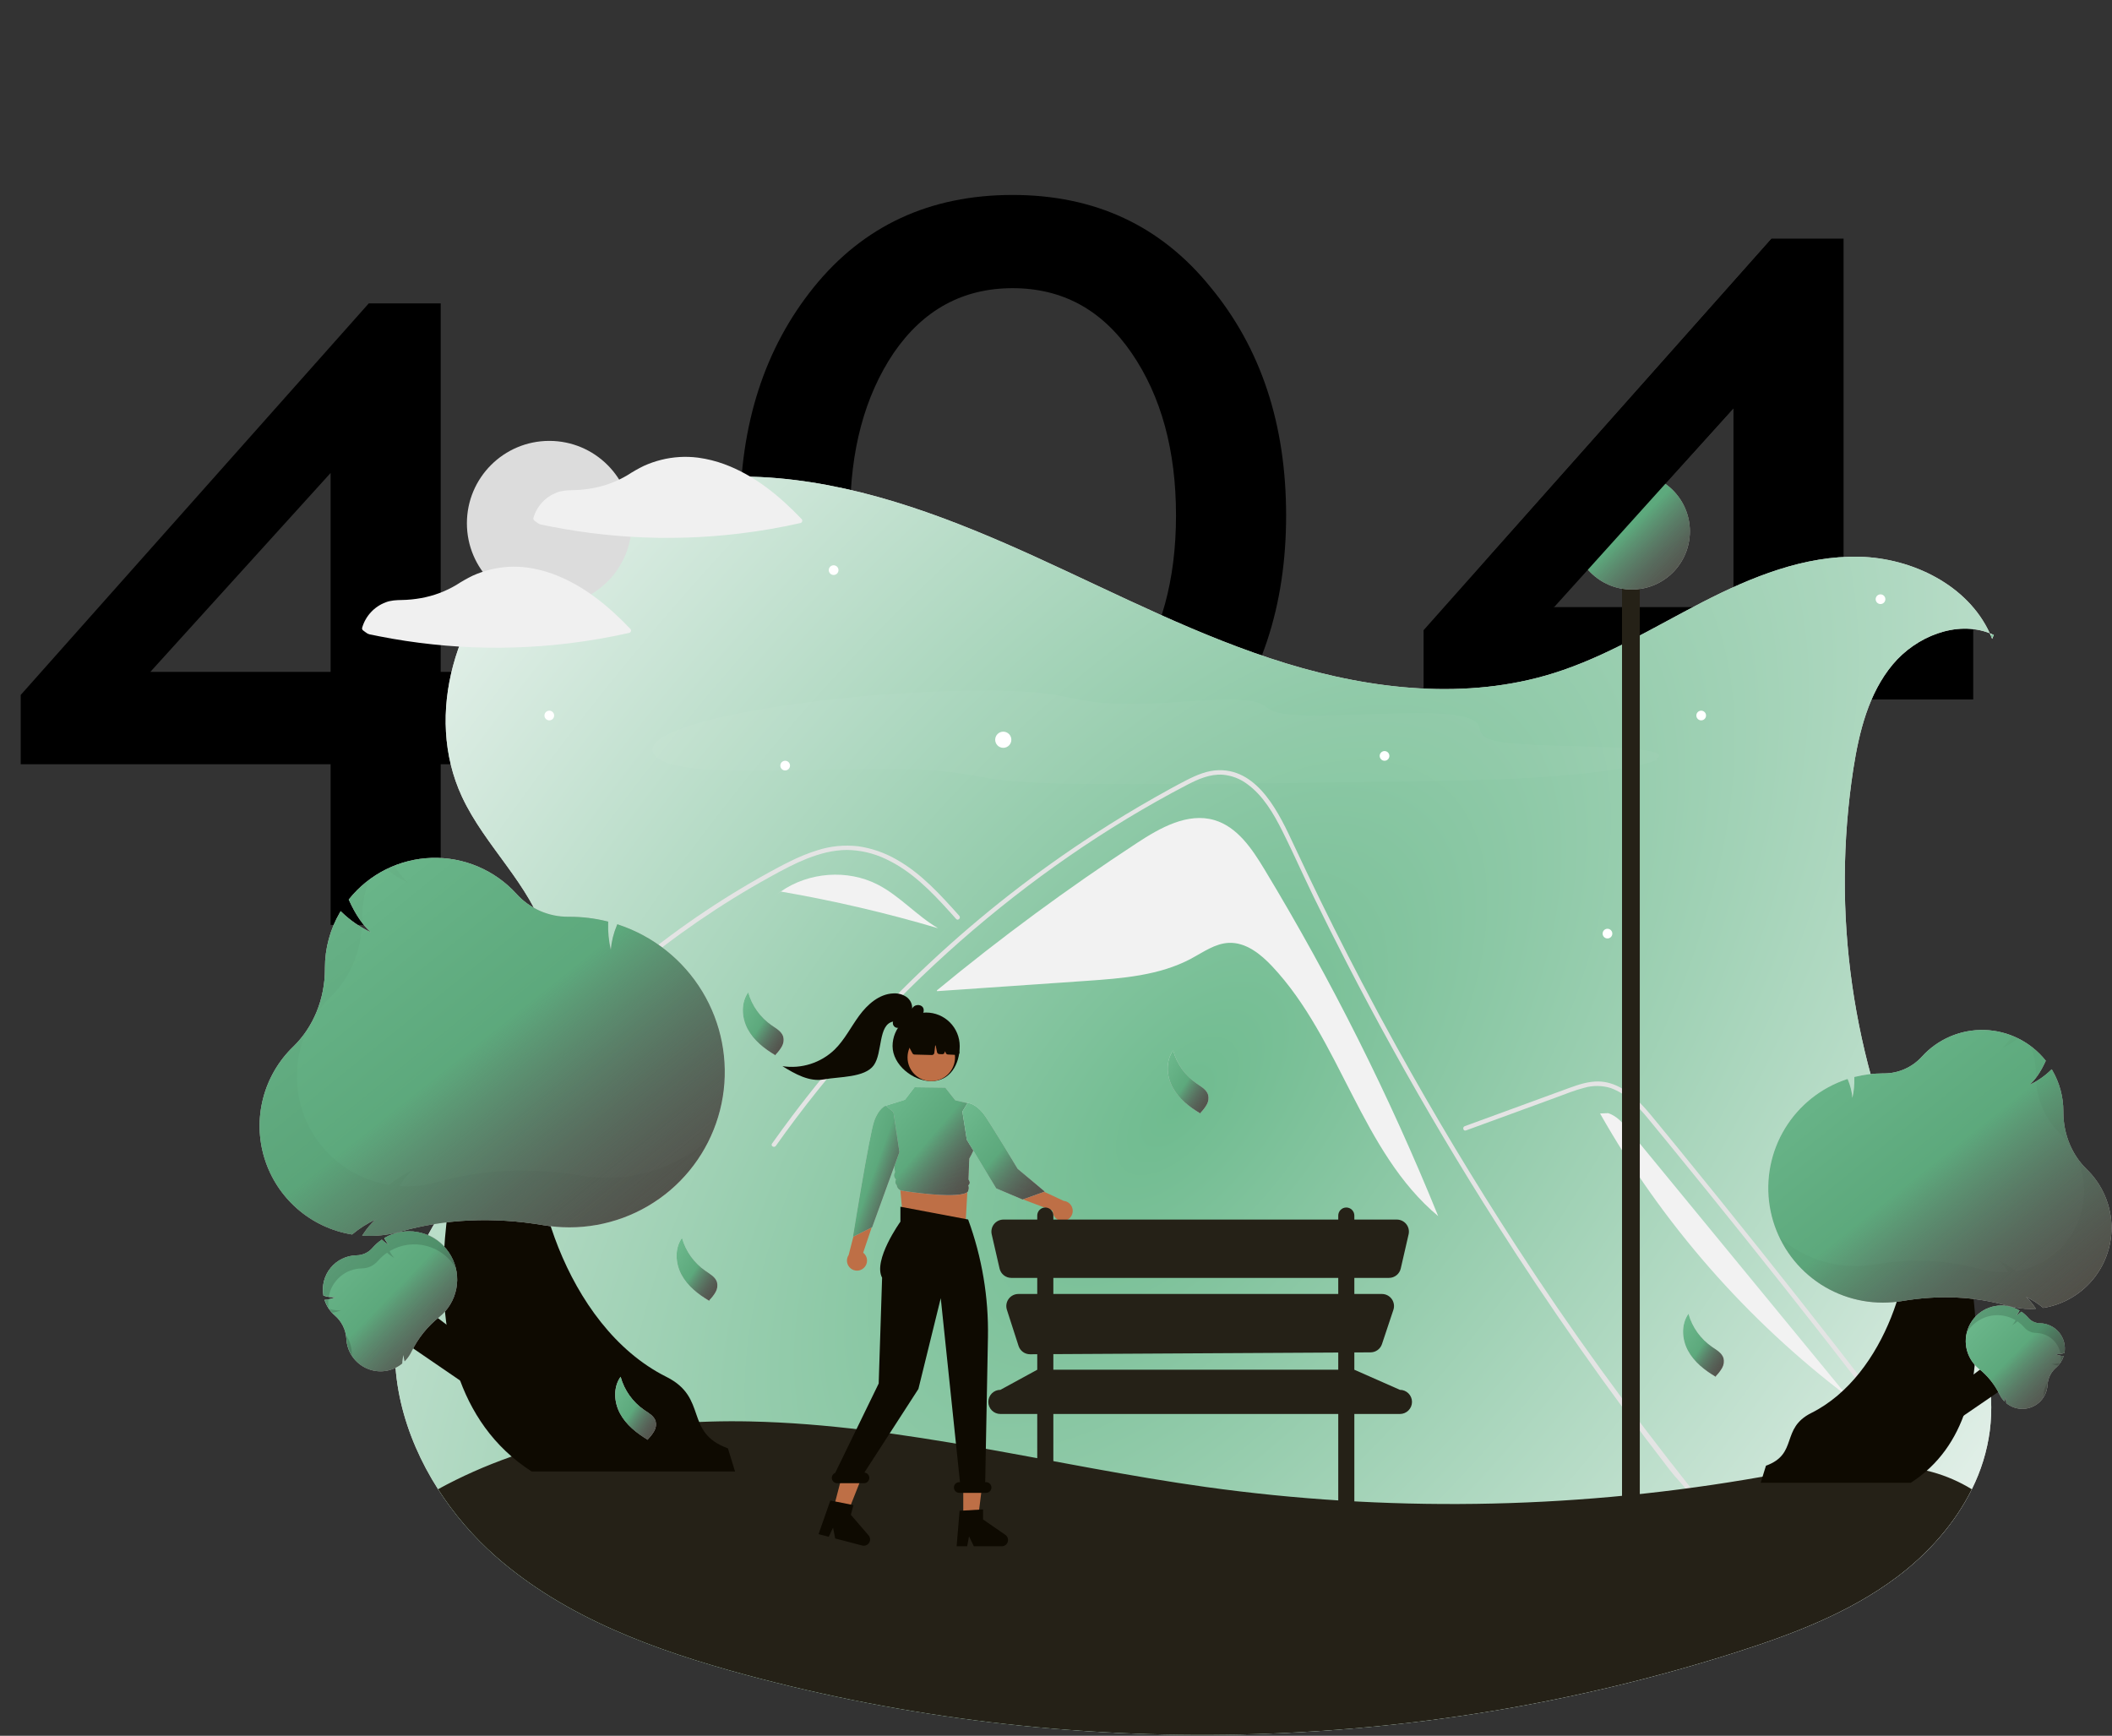<svg width="685" height="563" viewBox="0 0 685 563" fill="none" xmlns="http://www.w3.org/2000/svg">
<rect x="0" y="0" width="685" height="563" fill="#333333" stroke="none"/>
<path d="M48.763 217.92H107.227V153.408L48.763 217.92ZM107.227 247.872H6.715V225.408L119.611 98.4H142.939V217.92H184.987V247.872H142.939V300H107.227V247.872Z" fill="black"/>
<path d="M417.135 167.2C417.135 196.576 408.975 221.248 392.655 241.216C376.335 261.184 354.927 271.168 328.431 271.168C301.743 271.168 280.335 261.28 264.207 241.504C248.079 221.536 240.015 196.768 240.015 167.2C240.015 137.632 247.983 112.96 263.919 93.184C280.047 73.216 301.551 63.232 328.431 63.232C355.119 63.232 376.527 73.216 392.655 93.184C408.975 112.96 417.135 137.632 417.135 167.2ZM381.423 167.2C381.423 146.08 376.623 128.512 367.023 114.496C357.423 100.48 344.559 93.472 328.431 93.472C312.303 93.472 299.439 100.48 289.839 114.496C280.431 128.512 275.727 146.08 275.727 167.2C275.727 188.128 280.431 205.6 289.839 219.616C299.439 233.632 312.303 240.64 328.431 240.64C344.559 240.64 357.423 233.632 367.023 219.616C376.623 205.6 381.423 188.128 381.423 167.2Z" fill="black"/>
<path d="M503.763 196.92H562.227V132.408L503.763 196.92ZM562.227 226.872H461.715V204.408L574.611 77.4H597.939V196.92H639.987V226.872H597.939V279H562.227V226.872Z" fill="black"/>
<path d="M620.685 386.656C600.749 343.855 593.934 296.11 601.099 249.44C602.985 237.336 606.045 224.892 613.9 215.492C621.44 206.463 634.518 201.15 645.354 205.384C638.244 189.869 620.329 181.019 603.126 180.584C585.264 180.133 568.061 187.134 552.169 195.308C536.277 203.482 520.913 213.024 503.852 218.358C475.819 227.119 445.213 223.776 417.133 215.167C389.058 206.552 362.838 192.913 336.115 180.736C309.386 168.558 281.531 157.665 252.272 155.108C223.013 152.556 191.883 159.242 169.881 178.692C147.879 198.142 137.462 231.761 149.828 258.395C157.295 274.482 171.95 286.858 177.096 303.825C183.551 325.125 173.386 347.818 161.162 366.415C148.932 385.011 134.019 402.873 129.476 424.661C125.279 444.771 130.901 465.542 142.078 483.022C147.275 491.126 153.578 498.465 160.805 504.825C183.384 524.689 212.559 535.295 241.588 543.144C346.526 571.528 459.633 568.971 563.183 535.871C581.517 530.013 599.836 523.07 615.225 511.516C625.265 503.981 634 494.214 639.533 483.038C642.519 477.087 644.49 470.68 645.365 464.08C648.844 436.786 632.354 411.572 620.685 386.656Z" fill="white"/>
<path d="M620.685 386.656C600.749 343.855 593.934 296.11 601.099 249.44C602.985 237.336 606.045 224.892 613.9 215.492C621.44 206.463 634.518 201.15 645.354 205.384C638.244 189.869 620.329 181.019 603.126 180.584C585.264 180.133 568.061 187.134 552.169 195.308C536.277 203.482 520.913 213.024 503.852 218.358C475.819 227.119 445.213 223.776 417.133 215.167C389.058 206.552 362.838 192.913 336.115 180.736C309.386 168.558 281.531 157.665 252.272 155.108C223.013 152.556 191.883 159.242 169.881 178.692C147.879 198.142 137.462 231.761 149.828 258.395C157.295 274.482 171.95 286.858 177.096 303.825C183.551 325.125 173.386 347.818 161.162 366.415C148.932 385.011 134.019 402.873 129.476 424.661C125.279 444.771 130.901 465.542 142.078 483.022C147.275 491.126 153.578 498.465 160.805 504.825C183.384 524.689 212.559 535.295 241.588 543.144C346.526 571.528 459.633 568.971 563.183 535.871C581.517 530.013 599.836 523.07 615.225 511.516C625.265 503.981 634 494.214 639.533 483.038C642.519 477.087 644.49 470.68 645.365 464.08C648.844 436.786 632.354 411.572 620.685 386.656Z" fill="url(#paint0_diamond_8666_18671)" fill-opacity="0.8"/>
<g opacity="0.17">
<path opacity="0.17" d="M536.871 246.199C541.923 243.996 531.677 242.713 520.053 242.292C508.429 241.87 494.367 241.894 486.939 240.694C479.754 239.535 480.284 237.472 479.679 235.604C479.075 233.736 476.313 231.82 465.103 231.404C451.133 230.887 428.096 232.879 417.55 231.683C407.709 230.567 413.559 227.066 399.209 226.932C391.015 226.855 380.458 228.009 371.34 228.288C362.78 228.55 356.448 228.008 352.003 227.28C347.559 226.552 344.464 225.629 339.462 224.986C326.331 223.297 300.64 223.865 277.709 226.029C254.779 228.193 235.123 231.739 224.038 235.252C212.953 238.764 209.89 242.223 212.473 245.155C214.121 247.028 218.341 248.779 228.576 249.532C247.72 250.939 281.804 248.516 301.586 249.797C312.612 250.511 317.503 252.28 327.177 253.249C337.569 254.289 352.783 254.344 367.731 254.319C398.854 254.268 430.774 253.948 463.322 253.362C476.916 253.117 491.161 252.798 505.627 251.631C520.093 250.464 534.847 248.212 537.899 246.1" fill="white"/>
</g>
<path d="M646.127 207.212C645.886 206.593 645.624 205.98 645.352 205.383C645.792 205.556 646.232 205.744 646.667 205.949L646.127 207.212Z" fill="white"/>
<path d="M646.127 207.212C645.886 206.593 645.624 205.98 645.352 205.383C645.792 205.556 646.232 205.744 646.667 205.949L646.127 207.212Z" fill="url(#paint1_diamond_8666_18671)" fill-opacity="0.8"/>
<path d="M410.064 281.902C406.046 275.255 401.284 268.159 393.826 265.989C385.19 263.475 376.318 268.468 368.793 273.395C346.288 288.129 324.616 304.097 303.875 321.226L303.898 321.484C320.045 320.37 336.193 319.257 352.341 318.143C364.007 317.338 376.075 316.423 386.385 310.904C390.297 308.81 394.111 306.012 398.544 305.817C404.052 305.575 408.855 309.422 412.629 313.441C434.955 337.214 441.415 373.57 466.462 394.457C450.668 355.507 431.81 317.87 410.064 281.902Z" fill="#F2F2F2"/>
<path d="M547.296 483.544C544.828 480.427 543.819 479.697 541.383 476.55C521.554 450.904 502.917 424.392 485.47 397.014C473.62 378.419 462.357 359.468 451.682 340.159C446.6 330.98 441.657 321.728 436.854 312.404C433.126 305.175 429.482 297.903 425.921 290.587C424.903 288.497 423.913 286.398 422.928 284.294C420.608 279.346 418.331 274.375 415.886 269.494C413.1 263.932 409.709 258.1 404.593 254.363C402.265 252.593 399.481 251.522 396.567 251.275C392.402 251.006 388.559 252.725 384.947 254.604C358.518 268.385 333.775 285.663 311.395 305.324C288.958 325.029 268.903 347.291 251.639 371.656C251.111 372.41 249.862 371.689 250.395 370.93C252.495 367.962 254.635 365.025 256.818 362.121C283.954 326.03 317.228 294.994 355.117 270.431C361.491 266.3 367.986 262.363 374.6 258.619C377.934 256.731 381.282 254.868 384.687 253.119C388.026 251.404 391.571 249.862 395.385 249.805C408.364 249.603 415.084 264.302 419.7 274.192C421.151 277.305 422.619 280.408 424.105 283.502C429.721 295.246 435.552 306.883 441.6 318.414C445.332 325.532 449.146 332.61 453.042 339.645C465.166 361.554 478.052 383.019 491.701 404.041C509.781 431.887 527.717 456.486 548.315 482.526C548.882 483.246 547.868 484.274 547.296 483.544Z" fill="#E4E4E4"/>
<path d="M310.115 298.068C309.361 297.228 308.611 296.387 307.852 295.546C301.867 288.927 295.445 282.385 287.226 278.59C283.307 276.723 279.029 275.732 274.689 275.684C270.202 275.698 265.817 276.875 261.671 278.523C259.712 279.306 257.795 280.194 255.907 281.14C253.75 282.226 251.632 283.384 249.523 284.551C245.565 286.741 241.658 289.028 237.803 291.41C230.131 296.151 222.7 301.254 215.509 306.719C211.782 309.553 208.131 312.48 204.557 315.5C201.233 318.305 197.976 321.186 194.787 324.142C194.105 324.771 193.086 323.753 193.769 323.123C194.609 322.34 195.459 321.562 196.31 320.794C198.711 318.622 201.152 316.493 203.63 314.405C208.15 310.591 212.787 306.924 217.541 303.405C224.934 297.929 232.581 292.824 240.483 288.091C244.431 285.728 248.434 283.464 252.492 281.299C253.717 280.646 254.956 280.007 256.21 279.402C259.054 277.967 262.01 276.764 265.048 275.804C269.352 274.412 273.905 273.964 278.397 274.492C282.735 275.123 286.913 276.569 290.713 278.753C298.783 283.264 305.042 290.238 311.133 297.045C311.748 297.737 310.734 298.76 310.115 298.068Z" fill="#E4E4E4"/>
<path d="M475.459 366.661L494.797 359.588L504.398 356.077C507.525 354.933 510.644 353.631 513.876 352.812C516.686 352.01 519.668 352.048 522.456 352.922C524.942 353.842 527.218 355.252 529.148 357.07C531.119 358.885 532.954 360.845 534.636 362.931C536.727 365.443 538.786 367.982 540.855 370.512C549.393 380.953 557.875 391.44 566.301 401.972C574.727 412.504 583.097 423.081 591.41 433.703C599.744 444.35 608.021 455.042 616.24 465.779C617.246 467.094 618.252 468.41 619.258 469.727C619.813 470.454 621.065 469.737 620.502 468.999C612.222 458.155 603.885 447.355 595.49 436.599C587.074 425.818 578.6 415.082 570.068 404.392C561.536 393.702 552.946 383.059 544.299 372.462C542.145 369.822 539.987 367.184 537.825 364.55C536.002 362.328 534.2 360.082 532.2 358.014C528.529 354.218 523.943 350.863 518.453 350.772C515.226 350.718 512.102 351.742 509.103 352.827C505.871 353.997 502.646 355.188 499.417 356.369L479.944 363.491L475.076 365.272C474.212 365.588 474.585 366.981 475.459 366.661Z" fill="#E4E4E4"/>
<path d="M284.68 286.919C274.853 281.869 262.268 282.858 253.238 289.168C270.463 292.14 287.499 296.116 304.259 301.076C297.299 296.997 291.855 290.607 284.68 286.919Z" fill="#F2F2F2"/>
<path d="M253.142 289.15L251.25 290.688C251.89 290.15 252.555 289.645 253.239 289.168C253.206 289.162 253.174 289.156 253.142 289.15Z" fill="#DCDCDC"/>
<path d="M528.424 366.733C526.52 364.416 524.462 361.99 521.615 361.049L518.957 361.154C539.192 396.91 566.521 428.153 599.267 452.966C575.652 424.222 552.038 395.478 528.424 366.733Z" fill="#F2F2F2"/>
<path d="M639.533 483.041C633.999 494.217 625.265 503.984 615.225 511.519C599.836 523.073 581.517 530.016 563.183 535.874C459.633 568.974 346.526 571.531 241.588 543.147C212.559 535.298 183.384 524.692 160.805 504.828C153.578 498.468 147.275 491.129 142.078 483.025C172.129 466.509 208.551 460.284 243.307 461.044C293.132 462.134 341.795 475.432 391.154 482.312C449.282 490.403 508.303 489.59 566.185 479.902C586.264 476.533 607.046 472.126 626.7 477.46C631.219 478.708 635.539 480.587 639.533 483.041Z" fill="#252117"/>
<path d="M178.157 196.446C192.916 196.446 204.88 184.482 204.88 169.723C204.88 154.964 192.916 143 178.157 143C163.398 143 151.434 154.964 151.434 169.723C151.434 184.482 163.398 196.446 178.157 196.446Z" fill="#DCDCDC"/>
<path d="M259.976 168.333C252.904 160.914 244.69 154.146 234.966 150.569C232.258 149.569 229.45 148.863 226.59 148.464C226.567 148.461 226.545 148.466 226.522 148.464C226.476 148.452 226.429 148.443 226.381 148.436C222.381 147.927 218.322 148.172 214.412 149.159C212.501 149.639 210.636 150.288 208.84 151.1C207.037 151.979 205.291 152.969 203.611 154.064C200.054 156.193 196.138 157.654 192.056 158.374C190.007 158.743 187.931 158.947 185.85 158.983C184.043 159.02 182.34 159.082 180.629 159.735C178.801 160.422 177.158 161.528 175.833 162.962C174.508 164.397 173.537 166.122 172.997 167.998C172.955 168.166 172.968 168.342 173.033 168.501C173.098 168.661 173.211 168.795 173.358 168.886C173.821 169.218 174.272 169.594 174.759 169.889C175.191 170.087 175.653 170.213 176.127 170.262C176.9 170.425 177.674 170.584 178.449 170.737C181.305 171.303 184.173 171.804 187.053 172.24C192.88 173.122 198.739 173.744 204.629 174.104C216.428 174.819 228.268 174.463 240.003 173.041C246.598 172.242 253.149 171.109 259.629 169.647C259.76 169.608 259.879 169.537 259.975 169.439C260.07 169.341 260.138 169.22 260.173 169.088C260.208 168.956 260.208 168.817 260.174 168.684C260.139 168.552 260.071 168.431 259.976 168.333Z" fill="#F0F0F0"/>
<path d="M179.423 186.196C176.715 185.196 173.907 184.49 171.047 184.091C171.024 184.088 171.002 184.093 170.979 184.091C170.933 184.079 170.886 184.07 170.838 184.063C166.838 183.554 162.779 183.799 158.869 184.786C156.958 185.266 155.093 185.915 153.297 186.727C151.494 187.606 149.748 188.596 148.068 189.691C144.511 191.82 140.595 193.281 136.513 194.001C134.464 194.37 132.388 194.574 130.307 194.61C128.5 194.647 126.797 194.709 125.086 195.362C123.258 196.049 121.615 197.154 120.29 198.589C118.965 200.024 117.994 201.749 117.454 203.625C117.412 203.793 117.425 203.969 117.49 204.128C117.555 204.288 117.668 204.422 117.815 204.513C118.278 204.845 118.729 205.221 119.216 205.516C119.648 205.714 120.11 205.84 120.584 205.889C121.357 206.052 122.131 206.211 122.907 206.364C125.763 206.93 128.63 207.431 131.51 207.867C137.337 208.749 143.196 209.371 149.086 209.731C160.885 210.446 172.725 210.09 184.46 208.668C191.055 207.869 197.606 206.736 204.086 205.274C204.217 205.235 204.336 205.164 204.432 205.066C204.527 204.968 204.595 204.847 204.63 204.715C204.665 204.582 204.665 204.444 204.631 204.311C204.596 204.179 204.528 204.058 204.433 203.96C197.361 196.541 189.147 189.773 179.423 186.196Z" fill="#F0F0F0"/>
<path d="M633.024 451.18L647.258 440.373L654.196 447.311L631.008 463.179L633.024 451.18Z" fill="#0E0A01"/>
<path d="M619.749 480.934H571.059L572.766 475.4C583.35 471.569 577.405 463.333 587.473 458.299C612.099 445.986 621.632 409.244 618.026 394.719L634.164 394.037C634.164 394.037 656.45 457.326 619.749 480.934Z" fill="#0E0A01"/>
<path d="M661.317 454.923C659.863 456.202 658.002 456.923 656.066 456.96C654.129 456.996 652.243 456.344 650.742 455.12L650.71 455.095L650.709 455.054C650.691 454.376 650.585 453.703 650.394 453.053C650.385 453.521 650.317 453.986 650.191 454.438L650.15 454.59L650.041 454.477C649.946 454.379 649.855 454.28 649.769 454.183C649.264 453.61 648.841 452.969 648.512 452.279C646.938 449.041 644.656 446.198 641.837 443.959C641.333 443.549 640.865 443.098 640.436 442.611C638.626 440.551 637.607 437.914 637.564 435.172C637.52 432.43 638.455 429.762 640.199 427.645C641.943 425.529 644.384 424.103 647.084 423.622C649.784 423.141 652.567 423.637 654.934 425.021L655.007 425.064L654.969 425.138C654.695 425.707 654.333 426.23 653.896 426.686C654.497 426.362 655.052 425.96 655.549 425.492L655.601 425.443L655.661 425.484C656.438 426.022 657.147 426.653 657.772 427.363L657.839 427.44C658.316 427.985 658.902 428.424 659.56 428.728C660.217 429.031 660.932 429.192 661.656 429.201C662.837 429.221 664.001 429.497 665.065 430.009C666.13 430.522 667.072 431.259 667.824 432.17C668.577 433.08 669.124 434.144 669.427 435.286C669.729 436.428 669.781 437.622 669.578 438.787L669.569 438.841L669.516 438.857C668.598 439.172 667.624 439.293 666.657 439.213C667.465 439.565 668.325 439.781 669.204 439.851L669.317 439.86L669.281 439.968C668.824 441.342 668.009 442.57 666.922 443.526L666.891 443.553L666.858 443.582C666.047 444.28 665.384 445.133 664.907 446.091C664.431 447.048 664.15 448.091 664.082 449.159C664.028 450.255 663.756 451.33 663.281 452.32C662.806 453.309 662.138 454.194 661.317 454.923Z" fill="white"/>
<path d="M661.317 454.923C659.863 456.202 658.002 456.923 656.066 456.96C654.129 456.996 652.243 456.344 650.742 455.12L650.71 455.095L650.709 455.054C650.691 454.376 650.585 453.703 650.394 453.053C650.385 453.521 650.317 453.986 650.191 454.438L650.15 454.59L650.041 454.477C649.946 454.379 649.855 454.28 649.769 454.183C649.264 453.61 648.841 452.969 648.512 452.279C646.938 449.041 644.656 446.198 641.837 443.959C641.333 443.549 640.865 443.098 640.436 442.611C638.626 440.551 637.607 437.914 637.564 435.172C637.52 432.43 638.455 429.762 640.199 427.645C641.943 425.529 644.384 424.103 647.084 423.622C649.784 423.141 652.567 423.637 654.934 425.021L655.007 425.064L654.969 425.138C654.695 425.707 654.333 426.23 653.896 426.686C654.497 426.362 655.052 425.96 655.549 425.492L655.601 425.443L655.661 425.484C656.438 426.022 657.147 426.653 657.772 427.363L657.839 427.44C658.316 427.985 658.902 428.424 659.56 428.728C660.217 429.031 660.932 429.192 661.656 429.201C662.837 429.221 664.001 429.497 665.065 430.009C666.13 430.522 667.072 431.259 667.824 432.17C668.577 433.08 669.124 434.144 669.427 435.286C669.729 436.428 669.781 437.622 669.578 438.787L669.569 438.841L669.516 438.857C668.598 439.172 667.624 439.293 666.657 439.213C667.465 439.565 668.325 439.781 669.204 439.851L669.317 439.86L669.281 439.968C668.824 441.342 668.009 442.57 666.922 443.526L666.891 443.553L666.858 443.582C666.047 444.28 665.384 445.133 664.907 446.091C664.431 447.048 664.15 448.091 664.082 449.159C664.028 450.255 663.756 451.33 663.281 452.32C662.806 453.309 662.138 454.194 661.317 454.923Z" fill="url(#paint2_linear_8666_18671)" fill-opacity="0.8"/>
<path d="M661.317 454.923C659.863 456.202 658.002 456.923 656.066 456.96C654.129 456.996 652.243 456.344 650.742 455.12L650.71 455.095L650.709 455.054C650.691 454.376 650.585 453.703 650.394 453.053C650.385 453.521 650.317 453.986 650.191 454.438L650.15 454.59L650.041 454.477C649.946 454.379 649.855 454.28 649.769 454.183C649.264 453.61 648.841 452.969 648.512 452.279C646.938 449.041 644.656 446.198 641.837 443.959C641.333 443.549 640.865 443.098 640.436 442.611C638.626 440.551 637.607 437.914 637.564 435.172C637.52 432.43 638.455 429.762 640.199 427.645C641.943 425.529 644.384 424.103 647.084 423.622C649.784 423.141 652.567 423.637 654.934 425.021L655.007 425.064L654.969 425.138C654.695 425.707 654.333 426.23 653.896 426.686C654.497 426.362 655.052 425.96 655.549 425.492L655.601 425.443L655.661 425.484C656.438 426.022 657.147 426.653 657.772 427.363L657.839 427.44C658.316 427.985 658.902 428.424 659.56 428.728C660.217 429.031 660.932 429.192 661.656 429.201C662.837 429.221 664.001 429.497 665.065 430.009C666.13 430.522 667.072 431.259 667.824 432.17C668.577 433.08 669.124 434.144 669.427 435.286C669.729 436.428 669.781 437.622 669.578 438.787L669.569 438.841L669.516 438.857C668.598 439.172 667.624 439.293 666.657 439.213C667.465 439.565 668.325 439.781 669.204 439.851L669.317 439.86L669.281 439.968C668.824 441.342 668.009 442.57 666.922 443.526L666.891 443.553L666.858 443.582C666.047 444.28 665.384 445.133 664.907 446.091C664.431 447.048 664.15 448.091 664.082 449.159C664.028 450.255 663.756 451.33 663.281 452.32C662.806 453.309 662.138 454.194 661.317 454.923Z" fill="url(#paint3_linear_8666_18671)" fill-opacity="0.8"/>
<path opacity="0.15" d="M662.807 452.292C662.792 452.587 662.761 452.88 662.715 453.172C663.512 451.947 663.971 450.533 664.045 449.074C664.055 448.85 664.079 448.628 664.11 448.406C663.336 449.561 662.885 450.903 662.807 452.292Z" fill="black"/>
<path opacity="0.15" d="M665.383 442.346C666.033 442.628 666.717 442.821 667.418 442.922C667.688 442.637 667.937 442.332 668.164 442.012C667.269 442.311 666.323 442.425 665.383 442.346Z" fill="black"/>
<path opacity="0.15" d="M668.379 439.662C668.451 440.369 668.431 441.083 668.32 441.785C668.708 441.195 669.018 440.556 669.241 439.886L669.277 439.778L669.164 439.769C668.9 439.747 668.638 439.711 668.379 439.662Z" fill="black"/>
<path opacity="0.15" d="M667.625 431.892C666.871 431.038 665.948 430.349 664.914 429.871C663.88 429.393 662.758 429.136 661.619 429.115C660.895 429.107 660.181 428.945 659.523 428.642C658.865 428.338 658.279 427.899 657.802 427.354L657.735 427.277C657.111 426.567 656.401 425.936 655.624 425.398L655.564 425.357L655.512 425.406C655.015 425.874 654.46 426.276 653.859 426.6C654.296 426.144 654.658 425.621 654.932 425.052L654.97 424.978L654.898 424.935C653.328 424.017 651.563 423.482 649.748 423.375C647.932 423.269 646.117 423.592 644.451 424.321C642.784 425.049 641.313 426.161 640.158 427.566C639.003 428.97 638.197 430.628 637.805 432.404C638.56 431.077 639.571 429.914 640.78 428.98C641.988 428.047 643.37 427.363 644.845 426.968C646.319 426.572 647.858 426.473 649.371 426.677C650.884 426.881 652.342 427.382 653.66 428.153L653.732 428.196L653.695 428.27C653.42 428.839 653.058 429.362 652.622 429.818C653.222 429.494 653.778 429.092 654.274 428.624L654.327 428.575L654.386 428.616C655.164 429.154 655.873 429.785 656.497 430.495L656.565 430.572C657.041 431.118 657.628 431.556 658.285 431.86C658.943 432.163 659.657 432.325 660.381 432.334C662.275 432.366 664.099 433.053 665.542 434.28C666.985 435.506 667.958 437.195 668.295 439.059C668.695 438.987 669.091 438.891 669.479 438.771L669.532 438.755L669.541 438.701C669.754 437.495 669.692 436.256 669.36 435.078C669.028 433.899 668.435 432.81 667.625 431.892Z" fill="black"/>
<path d="M684.849 398.202C684.849 404.438 682.637 410.472 678.606 415.231C674.576 419.989 668.989 423.165 662.838 424.192L662.708 424.213L662.607 424.129C660.93 422.731 659.079 421.556 657.1 420.633C658.212 421.653 659.192 422.808 660.017 424.071L660.297 424.493L659.792 424.517C659.355 424.538 658.922 424.549 658.503 424.549C656.043 424.551 653.595 424.211 651.228 423.54C640.477 420.481 628.932 419.958 616.914 421.985C614.854 422.332 612.768 422.506 610.678 422.506C601.848 422.502 593.307 419.356 586.584 413.63C579.862 407.904 575.398 399.971 573.991 391.254C572.584 382.536 574.326 373.602 578.905 366.052C583.484 358.501 590.602 352.828 598.983 350.046L599.238 349.962L599.339 350.211C600.132 352.084 600.625 354.071 600.799 356.097C601.292 353.955 601.503 351.759 601.427 349.562L601.419 349.33L601.644 349.274C604.599 348.538 607.633 348.165 610.678 348.166L611.008 348.167C613.34 348.174 615.647 347.69 617.779 346.745C619.912 345.8 621.821 344.417 623.382 342.685C625.943 339.871 629.083 337.644 632.586 336.159C636.09 334.674 639.873 333.966 643.676 334.083C647.48 334.2 651.213 335.139 654.618 336.836C658.024 338.533 661.021 340.948 663.404 343.914L663.515 344.052L663.442 344.213C661.903 347.606 660.226 350.077 658.224 351.885C660.793 350.68 663.144 349.057 665.182 347.084L665.445 346.828L665.63 347.145C667.979 351.173 669.216 355.753 669.214 360.416L669.214 360.549C669.213 360.596 669.213 360.643 669.213 360.69C669.213 367.823 671.972 374.584 676.794 379.26C679.33 381.722 681.349 384.666 682.732 387.919C684.115 391.171 684.835 394.668 684.849 398.202Z" fill="white"/>
<path d="M684.849 398.202C684.849 404.438 682.637 410.472 678.606 415.231C674.576 419.989 668.989 423.165 662.838 424.192L662.708 424.213L662.607 424.129C660.93 422.731 659.079 421.556 657.1 420.633C658.212 421.653 659.192 422.808 660.017 424.071L660.297 424.493L659.792 424.517C659.355 424.538 658.922 424.549 658.503 424.549C656.043 424.551 653.595 424.211 651.228 423.54C640.477 420.481 628.932 419.958 616.914 421.985C614.854 422.332 612.768 422.506 610.678 422.506C601.848 422.502 593.307 419.356 586.584 413.63C579.862 407.904 575.398 399.971 573.991 391.254C572.584 382.536 574.326 373.602 578.905 366.052C583.484 358.501 590.602 352.828 598.983 350.046L599.238 349.962L599.339 350.211C600.132 352.084 600.625 354.071 600.799 356.097C601.292 353.955 601.503 351.759 601.427 349.562L601.419 349.33L601.644 349.274C604.599 348.538 607.633 348.165 610.678 348.166L611.008 348.167C613.34 348.174 615.647 347.69 617.779 346.745C619.912 345.8 621.821 344.417 623.382 342.685C625.943 339.871 629.083 337.644 632.586 336.159C636.09 334.674 639.873 333.966 643.676 334.083C647.48 334.2 651.213 335.139 654.618 336.836C658.024 338.533 661.021 340.948 663.404 343.914L663.515 344.052L663.442 344.213C661.903 347.606 660.226 350.077 658.224 351.885C660.793 350.68 663.144 349.057 665.182 347.084L665.445 346.828L665.63 347.145C667.979 351.173 669.216 355.753 669.214 360.416L669.214 360.549C669.213 360.596 669.213 360.643 669.213 360.69C669.213 367.823 671.972 374.584 676.794 379.26C679.33 381.722 681.349 384.666 682.732 387.919C684.115 391.171 684.835 394.668 684.849 398.202Z" fill="url(#paint4_linear_8666_18671)" fill-opacity="0.8"/>
<path d="M684.849 398.202C684.849 404.438 682.637 410.472 678.606 415.231C674.576 419.989 668.989 423.165 662.838 424.192L662.708 424.213L662.607 424.129C660.93 422.731 659.079 421.556 657.1 420.633C658.212 421.653 659.192 422.808 660.017 424.071L660.297 424.493L659.792 424.517C659.355 424.538 658.922 424.549 658.503 424.549C656.043 424.551 653.595 424.211 651.228 423.54C640.477 420.481 628.932 419.958 616.914 421.985C614.854 422.332 612.768 422.506 610.678 422.506C601.848 422.502 593.307 419.356 586.584 413.63C579.862 407.904 575.398 399.971 573.991 391.254C572.584 382.536 574.326 373.602 578.905 366.052C583.484 358.501 590.602 352.828 598.983 350.046L599.238 349.962L599.339 350.211C600.132 352.084 600.625 354.071 600.799 356.097C601.292 353.955 601.503 351.759 601.427 349.562L601.419 349.33L601.644 349.274C604.599 348.538 607.633 348.165 610.678 348.166L611.008 348.167C613.34 348.174 615.647 347.69 617.779 346.745C619.912 345.8 621.821 344.417 623.382 342.685C625.943 339.871 629.083 337.644 632.586 336.159C636.09 334.674 639.873 333.966 643.676 334.083C647.48 334.2 651.213 335.139 654.618 336.836C658.024 338.533 661.021 340.948 663.404 343.914L663.515 344.052L663.442 344.213C661.903 347.606 660.226 350.077 658.224 351.885C660.793 350.68 663.144 349.057 665.182 347.084L665.445 346.828L665.63 347.145C667.979 351.173 669.216 355.753 669.214 360.416L669.214 360.549C669.213 360.596 669.213 360.643 669.213 360.69C669.213 367.823 671.972 374.584 676.794 379.26C679.33 381.722 681.349 384.666 682.732 387.919C684.115 391.171 684.835 394.668 684.849 398.202Z" fill="url(#paint5_linear_8666_18671)" fill-opacity="0.8"/>
<g opacity="0.15">
<path opacity="0.15" d="M652.64 335.939C651.731 337.447 650.614 338.818 649.32 340.012C651.172 339.142 652.914 338.054 654.507 336.77C653.896 336.469 653.273 336.192 652.64 335.939Z" fill="black"/>
<path opacity="0.15" d="M667.891 367.388C669.324 368.778 670.595 370.327 671.68 372.003C670.048 368.455 669.207 364.595 669.215 360.69C669.215 360.643 669.215 360.596 669.215 360.549L669.216 360.416C669.217 355.753 667.981 351.173 665.632 347.145L665.447 346.828L665.184 347.083C663.731 348.487 662.119 349.715 660.379 350.742C660.757 357.024 663.431 362.948 667.891 367.388Z" fill="black"/>
<path opacity="0.15" d="M660.312 348.54L660.312 348.673C660.312 348.72 660.312 348.768 660.312 348.814C660.312 349.073 660.316 349.331 660.324 349.589C661.564 347.919 662.611 346.115 663.444 344.209L663.518 344.048L663.407 343.91C662.017 342.181 660.416 340.632 658.641 339.301C659.746 342.256 660.312 345.385 660.312 348.54Z" fill="black"/>
<path opacity="0.15" d="M676.795 379.261C675.528 378.028 674.402 376.658 673.437 375.176C675.164 378.854 676.016 382.883 675.925 386.946C675.834 391.009 674.804 394.995 672.915 398.593C671.026 402.191 668.33 405.303 665.037 407.685C661.744 410.067 657.945 411.653 653.936 412.321L653.806 412.342L653.705 412.258C652.028 410.86 650.177 409.685 648.198 408.763C649.31 409.782 650.29 410.937 651.115 412.2L651.395 412.622L650.89 412.646C650.453 412.667 650.019 412.678 649.601 412.678C647.141 412.68 644.692 412.341 642.326 411.669C631.575 408.61 620.03 408.087 608.012 410.114C605.952 410.461 603.866 410.635 601.776 410.635C592.668 410.642 583.877 407.289 577.086 401.219C580.098 407.582 584.854 412.96 590.8 416.728C596.747 420.496 603.64 422.5 610.68 422.507C612.77 422.507 614.855 422.333 616.916 421.986C628.934 419.959 640.479 420.482 651.23 423.541C653.596 424.212 656.045 424.552 658.505 424.55C658.923 424.55 659.357 424.539 659.793 424.518L660.299 424.494L660.018 424.072C659.194 422.809 658.214 421.654 657.102 420.634C659.081 421.557 660.932 422.732 662.609 424.13L662.71 424.214L662.84 424.193C667.653 423.392 672.15 421.27 675.827 418.062C679.505 414.855 682.218 410.688 683.666 406.028C685.113 401.368 685.237 396.397 684.024 391.671C682.811 386.944 680.308 382.648 676.795 379.261V379.261Z" fill="black"/>
</g>
<path d="M154.433 436.941L135.144 422.297L125.742 431.699L157.166 453.203L154.433 436.941Z" fill="#0E0A01"/>
<path d="M172.419 477.267H238.403L236.088 469.768C221.745 464.576 229.802 453.415 216.158 446.594C182.786 429.908 169.867 380.115 174.754 360.432L152.884 359.508C152.884 359.508 122.683 445.275 172.419 477.267Z" fill="#0E0A01"/>
<path d="M112.343 434.204C112.251 432.757 111.871 431.344 111.225 430.046C110.579 428.748 109.68 427.593 108.582 426.647C108.567 426.634 108.552 426.621 108.537 426.608L108.495 426.571C107.021 425.275 105.918 423.611 105.297 421.749L105.249 421.603L105.402 421.591C106.593 421.495 107.759 421.203 108.854 420.726C107.543 420.835 106.223 420.67 104.979 420.243L104.908 420.221L104.895 420.148C104.62 418.57 104.69 416.952 105.1 415.404C105.511 413.856 106.251 412.415 107.272 411.181C108.292 409.946 109.567 408.948 111.011 408.253C112.454 407.559 114.03 407.186 115.631 407.159C116.613 407.146 117.58 406.928 118.472 406.516C119.363 406.105 120.157 405.511 120.803 404.772L120.894 404.667C121.741 403.705 122.702 402.85 123.756 402.12L123.836 402.065L123.907 402.132C124.58 402.766 125.333 403.31 126.147 403.75C125.555 403.131 125.064 402.424 124.693 401.652L124.642 401.551L124.74 401.494C127.948 399.618 131.72 398.946 135.379 399.598C139.037 400.249 142.345 402.182 144.709 405.05C147.073 407.918 148.339 411.534 148.28 415.25C148.221 418.966 146.841 422.539 144.387 425.331C143.807 425.991 143.172 426.602 142.49 427.157C138.668 430.191 135.577 434.045 133.443 438.433C132.997 439.367 132.424 440.236 131.74 441.012C131.623 441.145 131.499 441.279 131.371 441.411L131.223 441.564L131.168 441.358C130.998 440.746 130.905 440.115 130.892 439.481C130.634 440.362 130.49 441.274 130.466 442.193L130.465 442.248L130.422 442.283C128.831 443.582 126.91 444.413 124.874 444.683C122.839 444.954 120.768 444.653 118.893 443.815C117.018 442.978 115.412 441.635 114.256 439.938C113.099 438.241 112.437 436.256 112.343 434.204H112.343Z" fill="white"/>
<path d="M112.343 434.204C112.251 432.757 111.871 431.344 111.225 430.046C110.579 428.748 109.68 427.593 108.582 426.647C108.567 426.634 108.552 426.621 108.537 426.608L108.495 426.571C107.021 425.275 105.918 423.611 105.297 421.749L105.249 421.603L105.402 421.591C106.593 421.495 107.759 421.203 108.854 420.726C107.543 420.835 106.223 420.67 104.979 420.243L104.908 420.221L104.895 420.148C104.62 418.57 104.69 416.952 105.1 415.404C105.511 413.856 106.251 412.415 107.272 411.181C108.292 409.946 109.567 408.948 111.011 408.253C112.454 407.559 114.03 407.186 115.631 407.159C116.613 407.146 117.58 406.928 118.472 406.516C119.363 406.105 120.157 405.511 120.803 404.772L120.894 404.667C121.741 403.705 122.702 402.85 123.756 402.12L123.836 402.065L123.907 402.132C124.58 402.766 125.333 403.31 126.147 403.75C125.555 403.131 125.064 402.424 124.693 401.652L124.642 401.551L124.74 401.494C127.948 399.618 131.72 398.946 135.379 399.598C139.037 400.249 142.345 402.182 144.709 405.05C147.073 407.918 148.339 411.534 148.28 415.25C148.221 418.966 146.841 422.539 144.387 425.331C143.807 425.991 143.172 426.602 142.49 427.157C138.668 430.191 135.577 434.045 133.443 438.433C132.997 439.367 132.424 440.236 131.74 441.012C131.623 441.145 131.499 441.279 131.371 441.411L131.223 441.564L131.168 441.358C130.998 440.746 130.905 440.115 130.892 439.481C130.634 440.362 130.49 441.274 130.466 442.193L130.465 442.248L130.422 442.283C128.831 443.582 126.91 444.413 124.874 444.683C122.839 444.954 120.768 444.653 118.893 443.815C117.018 442.978 115.412 441.635 114.256 439.938C113.099 438.241 112.437 436.256 112.343 434.204H112.343Z" fill="url(#paint6_linear_8666_18671)" fill-opacity="0.8"/>
<path d="M112.343 434.204C112.251 432.757 111.871 431.344 111.225 430.046C110.579 428.748 109.68 427.593 108.582 426.647C108.567 426.634 108.552 426.621 108.537 426.608L108.495 426.571C107.021 425.275 105.918 423.611 105.297 421.749L105.249 421.603L105.402 421.591C106.593 421.495 107.759 421.203 108.854 420.726C107.543 420.835 106.223 420.67 104.979 420.243L104.908 420.221L104.895 420.148C104.62 418.57 104.69 416.952 105.1 415.404C105.511 413.856 106.251 412.415 107.272 411.181C108.292 409.946 109.567 408.948 111.011 408.253C112.454 407.559 114.03 407.186 115.631 407.159C116.613 407.146 117.58 406.928 118.472 406.516C119.363 406.105 120.157 405.511 120.803 404.772L120.894 404.667C121.741 403.705 122.702 402.85 123.756 402.12L123.836 402.065L123.907 402.132C124.58 402.766 125.333 403.31 126.147 403.75C125.555 403.131 125.064 402.424 124.693 401.652L124.642 401.551L124.74 401.494C127.948 399.618 131.72 398.946 135.379 399.598C139.037 400.249 142.345 402.182 144.709 405.05C147.073 407.918 148.339 411.534 148.28 415.25C148.221 418.966 146.841 422.539 144.387 425.331C143.807 425.991 143.172 426.602 142.49 427.157C138.668 430.191 135.577 434.045 133.443 438.433C132.997 439.367 132.424 440.236 131.74 441.012C131.623 441.145 131.499 441.279 131.371 441.411L131.223 441.564L131.168 441.358C130.998 440.746 130.905 440.115 130.892 439.481C130.634 440.362 130.49 441.274 130.466 442.193L130.465 442.248L130.422 442.283C128.831 443.582 126.91 444.413 124.874 444.683C122.839 444.954 120.768 444.653 118.893 443.815C117.018 442.978 115.412 441.635 114.256 439.938C113.099 438.241 112.437 436.256 112.343 434.204H112.343Z" fill="url(#paint7_linear_8666_18671)" fill-opacity="0.8"/>
<path opacity="0.15" d="M114.071 438.451C114.091 438.851 114.133 439.248 114.196 439.643C113.115 437.984 112.493 436.068 112.394 434.09C112.379 433.787 112.347 433.486 112.305 433.186C113.355 434.751 113.965 436.569 114.071 438.451Z" fill="black"/>
<path opacity="0.15" d="M110.581 424.979C109.701 425.36 108.773 425.622 107.823 425.758C107.457 425.372 107.119 424.96 106.812 424.525C108.025 424.931 109.307 425.085 110.581 424.979Z" fill="black"/>
<path opacity="0.15" d="M106.519 421.334C106.421 422.292 106.447 423.26 106.598 424.211C106.072 423.411 105.652 422.546 105.35 421.637L105.301 421.491L105.455 421.479C105.811 421.448 106.167 421.4 106.519 421.334Z" fill="black"/>
<path opacity="0.15" d="M107.542 410.807C108.563 409.649 109.814 408.716 111.215 408.068C112.617 407.42 114.137 407.072 115.681 407.044C116.662 407.032 117.63 406.813 118.521 406.402C119.413 405.991 120.207 405.396 120.853 404.657L120.944 404.553C121.791 403.59 122.751 402.735 123.805 402.006L123.886 401.95L123.957 402.017C124.63 402.652 125.383 403.196 126.197 403.635C125.605 403.017 125.114 402.309 124.742 401.538L124.692 401.437L124.789 401.379C126.917 400.134 129.308 399.41 131.768 399.265C134.229 399.121 136.688 399.559 138.947 400.546C141.205 401.533 143.198 403.04 144.763 404.944C146.329 406.848 147.422 409.094 147.953 411.501C146.929 409.703 145.559 408.126 143.922 406.861C142.284 405.596 140.412 404.669 138.413 404.133C136.414 403.598 134.329 403.464 132.279 403.74C130.228 404.015 128.253 404.696 126.467 405.74L126.369 405.798L126.42 405.899C126.791 406.67 127.282 407.378 127.874 407.996C127.06 407.557 126.307 407.013 125.634 406.378L125.563 406.311L125.483 406.367C124.429 407.096 123.468 407.951 122.622 408.914L122.53 409.018C121.884 409.757 121.09 410.352 120.199 410.763C119.308 411.174 118.34 411.393 117.358 411.405C114.792 411.448 112.321 412.381 110.365 414.042C108.409 415.704 107.09 417.993 106.634 420.519C106.091 420.422 105.555 420.291 105.029 420.128L104.958 420.107L104.945 420.033C104.657 418.399 104.741 416.721 105.191 415.124C105.64 413.527 106.444 412.051 107.542 410.807Z" fill="black"/>
<path d="M95.116 339.483C101.65 333.147 105.388 323.985 105.388 314.319C105.388 314.255 105.388 314.191 105.388 314.127L105.387 313.947C105.385 307.628 107.061 301.422 110.244 295.963L110.494 295.533L110.851 295.879C113.613 298.554 116.8 300.753 120.281 302.386C117.568 299.936 115.295 296.587 113.209 291.989L113.11 291.771L113.26 291.585C116.49 287.565 120.552 284.292 125.167 281.992C129.782 279.692 134.841 278.419 139.995 278.261C145.149 278.103 150.276 279.063 155.024 281.075C159.771 283.088 164.026 286.105 167.497 289.919C169.613 292.266 172.2 294.14 175.09 295.42C177.979 296.7 181.106 297.357 184.266 297.348L184.713 297.346C188.839 297.345 192.951 297.85 196.955 298.848L197.26 298.924L197.249 299.238C197.146 302.215 197.432 305.192 198.1 308.094C198.337 305.348 199.005 302.656 200.079 300.118L200.216 299.78L200.562 299.894C211.92 303.663 221.565 311.352 227.771 321.584C233.976 331.816 236.337 343.923 234.43 355.737C232.523 367.551 226.473 378.3 217.364 386.06C208.254 393.82 196.679 398.084 184.713 398.088C181.881 398.088 179.054 397.852 176.262 397.383C159.976 394.636 144.331 395.345 129.761 399.49C126.554 400.4 123.236 400.86 119.902 400.857C119.335 400.857 118.747 400.842 118.156 400.814L117.471 400.781L117.851 400.209C118.969 398.497 120.296 396.932 121.804 395.551C119.122 396.801 116.613 398.393 114.341 400.288L114.204 400.402L114.028 400.373C107.505 399.288 101.411 396.412 96.428 392.065C91.444 387.718 87.767 382.072 85.805 375.757C83.844 369.442 83.676 362.706 85.32 356.301C86.964 349.896 90.355 344.073 95.116 339.483Z" fill="white"/>
<path d="M95.116 339.483C101.65 333.147 105.388 323.985 105.388 314.319C105.388 314.255 105.388 314.191 105.388 314.127L105.387 313.947C105.385 307.628 107.061 301.422 110.244 295.963L110.494 295.533L110.851 295.879C113.613 298.554 116.8 300.753 120.281 302.386C117.568 299.936 115.295 296.587 113.209 291.989L113.11 291.771L113.26 291.585C116.49 287.565 120.552 284.292 125.167 281.992C129.782 279.692 134.841 278.419 139.995 278.261C145.149 278.103 150.276 279.063 155.024 281.075C159.771 283.088 164.026 286.105 167.497 289.919C169.613 292.266 172.2 294.14 175.09 295.42C177.979 296.7 181.106 297.357 184.266 297.348L184.713 297.346C188.839 297.345 192.951 297.85 196.955 298.848L197.26 298.924L197.249 299.238C197.146 302.215 197.432 305.192 198.1 308.094C198.337 305.348 199.005 302.656 200.079 300.118L200.216 299.78L200.562 299.894C211.92 303.663 221.565 311.352 227.771 321.584C233.976 331.816 236.337 343.923 234.43 355.737C232.523 367.551 226.473 378.3 217.364 386.06C208.254 393.82 196.679 398.084 184.713 398.088C181.881 398.088 179.054 397.852 176.262 397.383C159.976 394.636 144.331 395.345 129.761 399.49C126.554 400.4 123.236 400.86 119.902 400.857C119.335 400.857 118.747 400.842 118.156 400.814L117.471 400.781L117.851 400.209C118.969 398.497 120.296 396.932 121.804 395.551C119.122 396.801 116.613 398.393 114.341 400.288L114.204 400.402L114.028 400.373C107.505 399.288 101.411 396.412 96.428 392.065C91.444 387.718 87.767 382.072 85.805 375.757C83.844 369.442 83.676 362.706 85.32 356.301C86.964 349.896 90.355 344.073 95.116 339.483Z" fill="url(#paint8_linear_8666_18671)" fill-opacity="0.8"/>
<path d="M95.116 339.483C101.65 333.147 105.388 323.985 105.388 314.319C105.388 314.255 105.388 314.191 105.388 314.127L105.387 313.947C105.385 307.628 107.061 301.422 110.244 295.963L110.494 295.533L110.851 295.879C113.613 298.554 116.8 300.753 120.281 302.386C117.568 299.936 115.295 296.587 113.209 291.989L113.11 291.771L113.26 291.585C116.49 287.565 120.552 284.292 125.167 281.992C129.782 279.692 134.841 278.419 139.995 278.261C145.149 278.103 150.276 279.063 155.024 281.075C159.771 283.088 164.026 286.105 167.497 289.919C169.613 292.266 172.2 294.14 175.09 295.42C177.979 296.7 181.106 297.357 184.266 297.348L184.713 297.346C188.839 297.345 192.951 297.85 196.955 298.848L197.26 298.924L197.249 299.238C197.146 302.215 197.432 305.192 198.1 308.094C198.337 305.348 199.005 302.656 200.079 300.118L200.216 299.78L200.562 299.894C211.92 303.663 221.565 311.352 227.771 321.584C233.976 331.816 236.337 343.923 234.43 355.737C232.523 367.551 226.473 378.3 217.364 386.06C208.254 393.82 196.679 398.084 184.713 398.088C181.881 398.088 179.054 397.852 176.262 397.383C159.976 394.636 144.331 395.345 129.761 399.49C126.554 400.4 123.236 400.86 119.902 400.857C119.335 400.857 118.747 400.842 118.156 400.814L117.471 400.781L117.851 400.209C118.969 398.497 120.296 396.932 121.804 395.551C119.122 396.801 116.613 398.393 114.341 400.288L114.204 400.402L114.028 400.373C107.505 399.288 101.411 396.412 96.428 392.065C91.444 387.718 87.767 382.072 85.805 375.757C83.844 369.442 83.676 362.706 85.32 356.301C86.964 349.896 90.355 344.073 95.116 339.483Z" fill="url(#paint9_linear_8666_18671)" fill-opacity="0.8"/>
<g opacity="0.15">
<path opacity="0.15" d="M127.847 280.777C129.078 282.82 130.592 284.678 132.345 286.296C129.835 285.117 127.475 283.643 125.316 281.903C126.145 281.495 126.988 281.12 127.847 280.777Z" fill="black"/>
<path opacity="0.15" d="M107.177 323.395C105.235 325.279 103.513 327.378 102.043 329.649C104.255 324.842 105.395 319.611 105.383 314.318C105.383 314.255 105.383 314.191 105.383 314.127L105.382 313.947C105.38 307.628 107.056 301.422 110.239 295.963L110.489 295.533L110.846 295.879C112.814 297.782 115 299.446 117.357 300.838C116.75 309.53 113.121 317.631 107.177 323.395Z" fill="black"/>
<path opacity="0.15" d="M117.449 297.859L117.45 298.039C117.45 298.103 117.45 298.167 117.45 298.23C117.45 298.581 117.444 298.931 117.434 299.28C115.752 297.018 114.334 294.572 113.205 291.989L113.105 291.771L113.256 291.585C115.139 289.241 117.309 287.142 119.715 285.338C118.217 289.343 117.45 293.583 117.449 297.859Z" fill="black"/>
<path opacity="0.15" d="M95.112 339.484C96.829 337.813 98.356 335.956 99.662 333.947C97.322 338.933 96.168 344.392 96.291 349.898C96.414 355.403 97.81 360.806 100.37 365.682C102.93 370.558 106.584 374.775 111.046 378.002C115.509 381.23 120.658 383.38 126.09 384.285L126.266 384.314L126.403 384.2C128.675 382.305 131.184 380.713 133.866 379.463C132.359 380.844 131.031 382.409 129.913 384.121L129.533 384.693L130.218 384.726C130.81 384.754 131.397 384.769 131.965 384.769C135.298 384.772 138.616 384.312 141.824 383.402C156.393 379.257 172.038 378.548 188.324 381.295C191.117 381.764 193.943 382 196.775 382C209.118 382.009 221.031 377.466 230.234 369.24C226.152 377.863 219.707 385.151 211.649 390.257C203.591 395.363 194.249 398.079 184.709 398.088C181.877 398.088 179.05 397.852 176.258 397.383C159.972 394.636 144.327 395.345 129.758 399.49C126.55 400.4 123.232 400.86 119.898 400.857C119.331 400.857 118.744 400.843 118.152 400.814L117.467 400.781L117.847 400.209C118.965 398.497 120.293 396.932 121.8 395.551C119.118 396.801 116.609 398.393 114.337 400.288L114.2 400.402L114.024 400.373C107.501 399.288 101.407 396.412 96.424 392.065C91.44 387.718 87.763 382.072 85.801 375.757C83.84 369.442 83.672 362.706 85.316 356.301C86.96 349.896 90.351 344.073 95.112 339.484Z" fill="black"/>
</g>
<path d="M325.397 242.556C326.844 242.556 328.017 241.383 328.017 239.936C328.017 238.489 326.844 237.316 325.397 237.316C323.95 237.316 322.777 238.489 322.777 239.936C322.777 241.383 323.95 242.556 325.397 242.556Z" fill="white"/>
<path d="M521.365 304.388C522.233 304.388 522.937 303.684 522.937 302.816C522.937 301.948 522.233 301.244 521.365 301.244C520.497 301.244 519.793 301.948 519.793 302.816C519.793 303.684 520.497 304.388 521.365 304.388Z" fill="white"/>
<path d="M551.759 233.648C552.628 233.648 553.331 232.944 553.331 232.076C553.331 231.208 552.628 230.504 551.759 230.504C550.891 230.504 550.188 231.208 550.188 232.076C550.188 232.944 550.891 233.648 551.759 233.648Z" fill="white"/>
<path d="M270.377 186.492C271.245 186.492 271.949 185.788 271.949 184.92C271.949 184.051 271.245 183.348 270.377 183.348C269.508 183.348 268.805 184.051 268.805 184.92C268.805 185.788 269.508 186.492 270.377 186.492Z" fill="white"/>
<path d="M254.658 249.892C255.526 249.892 256.23 249.188 256.23 248.32C256.23 247.452 255.526 246.748 254.658 246.748C253.79 246.748 253.086 247.452 253.086 248.32C253.086 249.188 253.79 249.892 254.658 249.892Z" fill="white"/>
<path d="M449.056 246.747C449.925 246.747 450.628 246.044 450.628 245.175C450.628 244.307 449.925 243.604 449.056 243.604C448.188 243.604 447.484 244.307 447.484 245.175C447.484 246.044 448.188 246.747 449.056 246.747Z" fill="white"/>
<path d="M609.92 195.923C610.788 195.923 611.492 195.219 611.492 194.351C611.492 193.483 610.788 192.779 609.92 192.779C609.051 192.779 608.348 193.483 608.348 194.351C608.348 195.219 609.051 195.923 609.92 195.923Z" fill="white"/>
<path d="M242.501 333.768C240.511 330.081 240.233 325.25 242.677 321.848C243.886 326.24 246.61 330.064 250.367 332.641C251.819 333.63 253.537 334.579 254.034 336.264C254.296 337.339 254.135 338.472 253.584 339.431C253.035 340.378 252.367 341.251 251.596 342.028L251.525 342.291C247.921 340.156 244.492 337.454 242.501 333.768Z" fill="white"/>
<path d="M242.501 333.768C240.511 330.081 240.233 325.25 242.677 321.848C243.886 326.24 246.61 330.064 250.367 332.641C251.819 333.63 253.537 334.579 254.034 336.264C254.296 337.339 254.135 338.472 253.584 339.431C253.035 340.378 252.367 341.251 251.596 342.028L251.525 342.291C247.921 340.156 244.492 337.454 242.501 333.768Z" fill="url(#paint10_linear_8666_18671)" fill-opacity="0.8"/>
<path d="M242.501 333.768C240.511 330.081 240.233 325.25 242.677 321.848C243.886 326.24 246.61 330.064 250.367 332.641C251.819 333.63 253.537 334.579 254.034 336.264C254.296 337.339 254.135 338.472 253.584 339.431C253.035 340.378 252.367 341.251 251.596 342.028L251.525 342.291C247.921 340.156 244.492 337.454 242.501 333.768Z" fill="url(#paint11_linear_8666_18671)" fill-opacity="0.8"/>
<path d="M547.462 438.037C545.471 434.351 545.194 429.52 547.638 426.117C548.847 430.51 551.571 434.333 555.328 436.911C556.78 437.9 558.498 438.848 558.995 440.534C559.256 441.608 559.095 442.742 558.545 443.701C557.996 444.648 557.328 445.52 556.557 446.297L556.486 446.561C552.882 444.425 549.453 441.723 547.462 438.037Z" fill="white"/>
<path d="M547.462 438.037C545.471 434.351 545.194 429.52 547.638 426.117C548.847 430.51 551.571 434.333 555.328 436.911C556.78 437.9 558.498 438.848 558.995 440.534C559.256 441.608 559.095 442.742 558.545 443.701C557.996 444.648 557.328 445.52 556.557 446.297L556.486 446.561C552.882 444.425 549.453 441.723 547.462 438.037Z" fill="url(#paint12_linear_8666_18671)" fill-opacity="0.8"/>
<path d="M547.462 438.037C545.471 434.351 545.194 429.52 547.638 426.117C548.847 430.51 551.571 434.333 555.328 436.911C556.78 437.9 558.498 438.848 558.995 440.534C559.256 441.608 559.095 442.742 558.545 443.701C557.996 444.648 557.328 445.52 556.557 446.297L556.486 446.561C552.882 444.425 549.453 441.723 547.462 438.037Z" fill="url(#paint13_linear_8666_18671)" fill-opacity="0.8"/>
<path d="M380.31 352.631C378.319 348.945 378.041 344.113 380.486 340.711C381.695 345.104 384.419 348.927 388.175 351.505C389.628 352.494 391.346 353.442 391.843 355.128C392.104 356.202 391.943 357.336 391.393 358.295C390.844 359.242 390.175 360.114 389.404 360.891L389.334 361.155C385.73 359.019 382.301 356.317 380.31 352.631Z" fill="white"/>
<path d="M380.31 352.631C378.319 348.945 378.041 344.113 380.486 340.711C381.695 345.104 384.419 348.927 388.175 351.505C389.628 352.494 391.346 353.442 391.843 355.128C392.104 356.202 391.943 357.336 391.393 358.295C390.844 359.242 390.175 360.114 389.404 360.891L389.334 361.155C385.73 359.019 382.301 356.317 380.31 352.631Z" fill="url(#paint14_linear_8666_18671)" fill-opacity="0.8"/>
<path d="M380.31 352.631C378.319 348.945 378.041 344.113 380.486 340.711C381.695 345.104 384.419 348.927 388.175 351.505C389.628 352.494 391.346 353.442 391.843 355.128C392.104 356.202 391.943 357.336 391.393 358.295C390.844 359.242 390.175 360.114 389.404 360.891L389.334 361.155C385.73 359.019 382.301 356.317 380.31 352.631Z" fill="url(#paint15_linear_8666_18671)" fill-opacity="0.8"/>
<path d="M221.021 413.408C219.03 409.722 218.752 404.891 221.197 401.488C222.406 405.881 225.13 409.704 228.886 412.282C230.339 413.271 232.057 414.219 232.554 415.905C232.815 416.979 232.654 418.113 232.104 419.072C231.555 420.019 230.886 420.891 230.115 421.668L230.045 421.932C226.441 419.796 223.012 417.094 221.021 413.408Z" fill="white"/>
<path d="M221.021 413.408C219.03 409.722 218.752 404.891 221.197 401.488C222.406 405.881 225.13 409.704 228.886 412.282C230.339 413.271 232.057 414.219 232.554 415.905C232.815 416.979 232.654 418.113 232.104 419.072C231.555 420.019 230.886 420.891 230.115 421.668L230.045 421.932C226.441 419.796 223.012 417.094 221.021 413.408Z" fill="url(#paint16_linear_8666_18671)" fill-opacity="0.8"/>
<path d="M221.021 413.408C219.03 409.722 218.752 404.891 221.197 401.488C222.406 405.881 225.13 409.704 228.886 412.282C230.339 413.271 232.057 414.219 232.554 415.905C232.815 416.979 232.654 418.113 232.104 419.072C231.555 420.019 230.886 420.891 230.115 421.668L230.045 421.932C226.441 419.796 223.012 417.094 221.021 413.408Z" fill="url(#paint17_linear_8666_18671)" fill-opacity="0.8"/>
<path d="M201.107 458.475C199.116 454.788 198.838 449.957 201.283 446.555C202.492 450.947 205.215 454.771 208.972 457.348C210.424 458.337 212.143 459.286 212.64 460.971C212.901 462.046 212.74 463.179 212.19 464.138C211.641 465.085 210.972 465.958 210.201 466.735L210.131 466.998C206.527 464.863 203.098 462.161 201.107 458.475Z" fill="white"/>
<path d="M201.107 458.475C199.116 454.788 198.838 449.957 201.283 446.555C202.492 450.947 205.215 454.771 208.972 457.348C210.424 458.337 212.143 459.286 212.64 460.971C212.901 462.046 212.74 463.179 212.19 464.138C211.641 465.085 210.972 465.958 210.201 466.735L210.131 466.998C206.527 464.863 203.098 462.161 201.107 458.475Z" fill="url(#paint18_linear_8666_18671)" fill-opacity="0.8"/>
<path d="M201.107 458.475C199.116 454.788 198.838 449.957 201.283 446.555C202.492 450.947 205.215 454.771 208.972 457.348C210.424 458.337 212.143 459.286 212.64 460.971C212.901 462.046 212.74 463.179 212.19 464.138C211.641 465.085 210.972 465.958 210.201 466.735L210.131 466.998C206.527 464.863 203.098 462.161 201.107 458.475Z" fill="url(#paint19_linear_8666_18671)" fill-opacity="0.8"/>
<path d="M531.846 178.629H526.082V487.255H531.846V178.629Z" fill="#252117"/>
<path d="M529.227 153.479H529.227C518.809 153.479 510.363 161.924 510.363 172.342V172.342C510.363 182.76 518.809 191.205 529.227 191.205H529.227C539.645 191.205 548.09 182.76 548.09 172.342V172.342C548.09 161.924 539.645 153.479 529.227 153.479Z" fill="white"/>
<path d="M529.227 153.479H529.227C518.809 153.479 510.363 161.924 510.363 172.342V172.342C510.363 182.76 518.809 191.205 529.227 191.205H529.227C539.645 191.205 548.09 182.76 548.09 172.342V172.342C548.09 161.924 539.645 153.479 529.227 153.479Z" fill="url(#paint20_linear_8666_18671)" fill-opacity="0.8"/>
<path d="M529.227 153.479H529.227C518.809 153.479 510.363 161.924 510.363 172.342V172.342C510.363 182.76 518.809 191.205 529.227 191.205H529.227C539.645 191.205 548.09 182.76 548.09 172.342V172.342C548.09 161.924 539.645 153.479 529.227 153.479Z" fill="url(#paint21_linear_8666_18671)" fill-opacity="0.8"/>
<path d="M504.066 196.918H562.229V132.406L504.066 196.918ZM562.229 196.918H469.066L483.066 180.5L574.613 77.398L562.229 123V196.918Z" fill="black"/>
<path d="M289.492 339.306C289.492 345.32 296.05 350.665 302.064 350.665C308.079 350.665 311.271 345.32 311.271 339.306C311.271 336.417 310.124 333.648 308.082 331.605C306.04 329.563 303.27 328.416 300.382 328.416C297.494 328.416 294.724 329.563 292.682 331.605C290.639 333.648 289.492 336.417 289.492 339.306H289.492Z" fill="#0E0A01"/>
<path d="M292.991 396.865L313.215 396.087L314.382 375.086H291.047L292.991 396.865Z" fill="#BE6F46"/>
<path d="M280.153 411.275C280.505 410.957 280.782 410.566 280.965 410.129C281.149 409.693 281.235 409.221 281.217 408.748C281.198 408.275 281.077 407.811 280.86 407.39C280.643 406.969 280.337 406.601 279.962 406.311L283.634 395.4L277.85 396.929L275.25 407.055C274.805 407.717 274.618 408.519 274.724 409.309C274.831 410.099 275.224 410.823 275.828 411.343C276.432 411.863 277.206 412.143 278.004 412.131C278.801 412.118 279.566 411.813 280.153 411.275V411.275Z" fill="#BE6F46"/>
<path d="M302.049 350.667C306.303 350.667 309.751 347.219 309.751 342.965C309.751 338.712 306.303 335.264 302.049 335.264C297.796 335.264 294.348 338.712 294.348 342.965C294.348 347.219 297.796 350.667 302.049 350.667Z" fill="#BE6F46"/>
<path d="M302.237 342.191L296.614 342.043C296.475 342.039 296.341 341.998 296.223 341.926C296.105 341.854 296.009 341.751 295.943 341.63L294.063 338.143C293.975 337.98 293.947 337.791 293.985 337.609C294.023 337.428 294.124 337.266 294.27 337.152L301.628 331.399C301.72 331.327 301.827 331.277 301.941 331.251C302.055 331.226 302.173 331.226 302.287 331.252L308.229 332.606C308.366 332.637 308.492 332.704 308.594 332.801C308.696 332.897 308.77 333.018 308.809 333.153L311.136 341.167C311.171 341.287 311.177 341.414 311.153 341.537C311.129 341.66 311.076 341.775 310.999 341.873C310.921 341.972 310.821 342.05 310.707 342.102C310.593 342.153 310.468 342.177 310.343 342.171L307.43 342.026C307.272 342.017 307.12 341.961 306.994 341.865C306.868 341.769 306.774 341.637 306.724 341.487L306.603 341.121C306.596 341.101 306.582 341.083 306.564 341.072C306.545 341.061 306.524 341.056 306.502 341.06C306.481 341.063 306.462 341.074 306.448 341.091C306.434 341.107 306.426 341.128 306.426 341.149C306.426 341.256 306.404 341.361 306.362 341.459C306.32 341.557 306.259 341.645 306.182 341.719C306.105 341.792 306.013 341.849 305.914 341.886C305.814 341.923 305.708 341.94 305.601 341.934L304.637 341.886C304.462 341.878 304.295 341.811 304.162 341.697C304.03 341.582 303.939 341.427 303.905 341.255L303.489 339.163C303.485 339.141 303.473 339.122 303.456 339.109C303.439 339.096 303.418 339.089 303.397 339.09C303.375 339.091 303.355 339.099 303.339 339.114C303.323 339.128 303.313 339.148 303.31 339.17L303.038 341.497C303.017 341.689 302.925 341.866 302.782 341.994C302.638 342.122 302.452 342.192 302.259 342.192L302.237 342.191Z" fill="#0E0A01"/>
<path d="M296.625 352.639L306.582 352.771L309.823 356.886L315.04 358.117L316.396 365.953C317.074 369.87 316.355 372.351 314.363 375.792L314.124 382.56L314.388 383.04C314.518 383.276 314.557 383.553 314.496 383.816C314.434 384.079 314.278 384.311 314.057 384.466C314.244 384.937 314.265 385.457 314.119 385.941L313.99 386.366C313.99 386.366 313.619 389.333 292.595 386.212C292.149 386.146 291.737 385.937 291.42 385.615C291.104 385.294 290.902 384.878 290.843 384.431C290.614 384.202 290.464 383.906 290.412 383.586C290.361 383.266 290.411 382.938 290.556 382.648L290.599 382.562L290.383 382.308C290.143 382.025 290.004 381.67 289.989 381.299C289.974 380.928 290.083 380.563 290.299 380.261L287.277 358.646L293.519 356.702L296.625 352.639Z" fill="white"/>
<path d="M296.625 352.639L306.582 352.771L309.823 356.886L315.04 358.117L316.396 365.953C317.074 369.87 316.355 372.351 314.363 375.792L314.124 382.56L314.388 383.04C314.518 383.276 314.557 383.553 314.496 383.816C314.434 384.079 314.278 384.311 314.057 384.466C314.244 384.937 314.265 385.457 314.119 385.941L313.99 386.366C313.99 386.366 313.619 389.333 292.595 386.212C292.149 386.146 291.737 385.937 291.42 385.615C291.104 385.294 290.902 384.878 290.843 384.431C290.614 384.202 290.464 383.906 290.412 383.586C290.361 383.266 290.411 382.938 290.556 382.648L290.599 382.562L290.383 382.308C290.143 382.025 290.004 381.67 289.989 381.299C289.974 380.928 290.083 380.563 290.299 380.261L287.277 358.646L293.519 356.702L296.625 352.639Z" fill="url(#paint22_linear_8666_18671)" fill-opacity="0.8"/>
<path d="M296.625 352.639L306.582 352.771L309.823 356.886L315.04 358.117L316.396 365.953C317.074 369.87 316.355 372.351 314.363 375.792L314.124 382.56L314.388 383.04C314.518 383.276 314.557 383.553 314.496 383.816C314.434 384.079 314.278 384.311 314.057 384.466C314.244 384.937 314.265 385.457 314.119 385.941L313.99 386.366C313.99 386.366 313.619 389.333 292.595 386.212C292.149 386.146 291.737 385.937 291.42 385.615C291.104 385.294 290.902 384.878 290.843 384.431C290.614 384.202 290.464 383.906 290.412 383.586C290.361 383.266 290.411 382.938 290.556 382.648L290.599 382.562L290.383 382.308C290.143 382.025 290.004 381.67 289.989 381.299C289.974 380.928 290.083 380.563 290.299 380.261L287.277 358.646L293.519 356.702L296.625 352.639Z" fill="url(#paint23_linear_8666_18671)" fill-opacity="0.8"/>
<path d="M289.771 360.713L287.279 358.645C287.279 358.645 285.063 359.3 283.515 363.665C281.967 368.03 276.656 401.144 276.656 401.144L282.879 398.032L291.702 373.703L289.771 360.713Z" fill="white"/>
<path d="M289.771 360.713L287.279 358.645C287.279 358.645 285.063 359.3 283.515 363.665C281.967 368.03 276.656 401.144 276.656 401.144L282.879 398.032L291.702 373.703L289.771 360.713Z" fill="url(#paint24_linear_8666_18671)" fill-opacity="0.8"/>
<path d="M289.771 360.713L287.279 358.645C287.279 358.645 285.063 359.3 283.515 363.665C281.967 368.03 276.656 401.144 276.656 401.144L282.879 398.032L291.702 373.703L289.771 360.713Z" fill="url(#paint25_linear_8666_18671)" fill-opacity="0.8"/>
<path d="M345.131 395.969C344.663 396.039 344.185 396.005 343.731 395.87C343.277 395.735 342.858 395.502 342.504 395.188C342.15 394.874 341.869 394.486 341.681 394.051C341.493 393.616 341.402 393.146 341.416 392.672L330.652 388.589L335.503 385.088L344.98 389.502C345.774 389.578 346.513 389.941 347.056 390.525C347.599 391.109 347.91 391.871 347.928 392.668C347.947 393.465 347.672 394.242 347.157 394.85C346.641 395.458 345.921 395.856 345.131 395.969Z" fill="#BE6F46"/>
<path d="M312.148 360.522L313.838 357.758C313.838 357.758 316.147 357.661 319.023 361.292C320.497 363.153 330.052 379.116 330.052 379.116L338.888 386.481L331.654 389.065L323.128 385.447L313.568 369.687L312.148 360.522Z" fill="white"/>
<path d="M312.148 360.522L313.838 357.758C313.838 357.758 316.147 357.661 319.023 361.292C320.497 363.153 330.052 379.116 330.052 379.116L338.888 386.481L331.654 389.065L323.128 385.447L313.568 369.687L312.148 360.522Z" fill="url(#paint26_linear_8666_18671)" fill-opacity="0.8"/>
<path d="M312.148 360.522L313.838 357.758C313.838 357.758 316.147 357.661 319.023 361.292C320.497 363.153 330.052 379.116 330.052 379.116L338.888 386.481L331.654 389.065L323.128 385.447L313.568 369.687L312.148 360.522Z" fill="url(#paint27_linear_8666_18671)" fill-opacity="0.8"/>
<path d="M312.423 492.396H317.235L319.524 473.834L312.422 473.834L312.423 492.396Z" fill="#BE6F46"/>
<path d="M270.293 489.404L274.95 490.617L281.847 473.233L274.974 471.441L270.293 489.404Z" fill="#BE6F46"/>
<path d="M311.229 490.024L318.836 489.57V492.83L326.069 497.825C326.426 498.071 326.695 498.426 326.836 498.836C326.978 499.247 326.985 499.691 326.855 500.106C326.726 500.52 326.468 500.883 326.118 501.14C325.769 501.397 325.346 501.536 324.912 501.536H315.855L314.294 498.312L313.684 501.536H310.27L311.229 490.024Z" fill="#0E0A01"/>
<path d="M269.316 486.697L276.792 488.177L275.97 491.331L281.709 497.988C281.992 498.317 282.163 498.728 282.197 499.161C282.23 499.594 282.124 500.026 281.895 500.394C281.665 500.763 281.324 501.048 280.921 501.209C280.517 501.37 280.073 501.397 279.653 501.288L270.889 499.003L270.192 495.49L268.789 498.456L265.484 497.595L269.316 486.697Z" fill="#0E0A01"/>
<path d="M270.886 477.732L284.992 448.739L286.099 414.423C283.046 408.753 292.037 396.245 292.037 396.245V391.4L314.001 395.544C318.494 407.797 320.673 420.778 320.426 433.826L319.541 480.733H319.819C320.047 480.733 320.274 480.777 320.485 480.864C320.696 480.951 320.888 481.079 321.049 481.241C321.211 481.402 321.339 481.594 321.427 481.805C321.514 482.016 321.559 482.242 321.559 482.47C321.559 482.698 321.514 482.925 321.427 483.136C321.339 483.347 321.211 483.538 321.049 483.699C320.888 483.861 320.696 483.989 320.485 484.076C320.274 484.163 320.047 484.208 319.819 484.207H311.133C310.905 484.208 310.679 484.163 310.467 484.076C310.256 483.989 310.065 483.861 309.903 483.699C309.741 483.538 309.613 483.347 309.526 483.136C309.438 482.925 309.393 482.698 309.393 482.47C309.393 482.242 309.438 482.016 309.526 481.805C309.613 481.594 309.741 481.402 309.903 481.241C310.065 481.079 310.256 480.951 310.467 480.864C310.679 480.777 310.905 480.733 311.133 480.733H311.357L305.122 421.06L297.872 450.507L280.351 477.62C280.798 477.655 281.214 477.862 281.512 478.197C281.809 478.532 281.966 478.969 281.948 479.417C281.93 479.865 281.739 480.289 281.415 480.599C281.091 480.909 280.66 481.081 280.212 481.08H271.526C271.122 481.081 270.731 480.94 270.419 480.683C270.108 480.426 269.896 480.068 269.82 479.671C269.744 479.274 269.809 478.863 270.004 478.509C270.198 478.155 270.51 477.88 270.886 477.732Z" fill="#0E0A01"/>
<path d="M270.691 340.437C273.937 337.262 275.98 333.087 278.668 329.428C281.355 325.769 285.141 322.416 289.677 322.212C291.187 322.1 292.693 322.492 293.956 323.328C294.578 323.753 295.079 324.332 295.41 325.009C295.741 325.685 295.891 326.436 295.844 327.188C296.323 325.843 298.463 325.54 299.296 326.699C300.13 327.858 299.162 329.79 297.734 329.816L297.594 329.262C296.889 330.324 295.979 331.235 294.917 331.94C293.855 332.645 292.663 333.131 291.411 333.368C291.145 333.416 290.872 333.394 290.618 333.304C290.363 333.214 290.136 333.06 289.959 332.857C289.782 332.653 289.661 332.408 289.607 332.143C289.553 331.879 289.569 331.605 289.653 331.349C284.751 332.321 286.307 341.462 283.393 345.522C280.48 349.581 272.153 349.187 267.239 350.099C262.495 350.979 257.882 348.345 253.773 345.814C256.817 346.276 259.926 346.032 262.86 345.099C265.793 344.167 268.473 342.572 270.691 340.437Z" fill="#0E0A01"/>
<path d="M454.05 450.794L439.264 444.271V438.663L444.534 438.633C445.351 438.629 446.147 438.368 446.809 437.888C447.471 437.408 447.966 436.733 448.225 435.957L451.926 424.852C452.122 424.264 452.176 423.638 452.082 423.025C451.989 422.411 451.751 421.829 451.388 421.326C451.026 420.823 450.549 420.414 449.997 420.131C449.445 419.848 448.833 419.701 448.213 419.701H439.264V414.483H450.499C451.384 414.483 452.244 414.182 452.936 413.631C453.629 413.079 454.115 412.309 454.313 411.446L456.862 400.357C456.994 399.783 456.995 399.187 456.865 398.613C456.734 398.04 456.476 397.502 456.11 397.042C455.743 396.582 455.277 396.21 454.747 395.954C454.217 395.699 453.636 395.566 453.048 395.566H439.264V394.262C439.264 393.57 438.989 392.906 438.5 392.417C438.011 391.927 437.347 391.652 436.655 391.652C435.963 391.652 435.3 391.927 434.81 392.417C434.321 392.906 434.046 393.57 434.046 394.262V395.566H341.638V394.262C341.638 393.57 341.363 392.906 340.873 392.417C340.384 391.927 339.721 391.652 339.029 391.652C338.337 391.652 337.673 391.927 337.184 392.417C336.694 392.906 336.419 393.57 336.419 394.262V395.566H325.462C324.874 395.566 324.293 395.699 323.763 395.954C323.233 396.21 322.767 396.582 322.401 397.042C322.034 397.502 321.776 398.04 321.646 398.613C321.515 399.187 321.516 399.783 321.648 400.357L324.197 411.446C324.396 412.309 324.881 413.079 325.574 413.631C326.267 414.182 327.126 414.483 328.012 414.483H336.419V419.701H330.297C329.68 419.701 329.072 419.847 328.522 420.126C327.972 420.406 327.497 420.812 327.133 421.31C326.77 421.809 326.53 422.386 326.432 422.995C326.335 423.604 326.383 424.228 326.572 424.815L330.35 436.54C330.605 437.332 331.106 438.022 331.78 438.51C332.453 438.998 333.265 439.258 334.097 439.254L336.419 439.241V444.271L324.461 450.794C323.947 450.794 323.438 450.895 322.963 451.092C322.488 451.288 322.057 451.577 321.693 451.94C321.33 452.303 321.041 452.735 320.845 453.21C320.648 453.685 320.547 454.193 320.547 454.707C320.547 455.745 320.959 456.741 321.693 457.475C322.427 458.209 323.423 458.621 324.461 458.621H336.419V487.322C336.419 488.014 336.694 488.678 337.184 489.167C337.673 489.656 338.337 489.931 339.029 489.931C339.721 489.931 340.384 489.656 340.873 489.167C341.363 488.678 341.638 488.014 341.638 487.322V458.621H434.046V487.322C434.046 488.014 434.321 488.678 434.81 489.167C435.3 489.656 435.963 489.931 436.655 489.931C437.347 489.931 438.011 489.656 438.5 489.167C438.989 488.678 439.264 488.014 439.264 487.322V458.621H454.05C455.088 458.621 456.083 458.209 456.817 457.475C457.551 456.741 457.963 455.745 457.963 454.707C457.963 454.193 457.862 453.685 457.665 453.21C457.469 452.735 457.181 452.303 456.817 451.94C456.454 451.577 456.022 451.288 455.547 451.092C455.073 450.895 454.564 450.794 454.05 450.794ZM341.638 414.483H434.046V419.701H341.638V414.483ZM341.638 444.271V439.211L434.046 438.692V444.271L341.638 444.271Z" fill="#252117"/>
<path d="M178.158 233.648C179.026 233.648 179.73 232.944 179.73 232.076C179.73 231.208 179.026 230.504 178.158 230.504C177.29 230.504 176.586 231.208 176.586 232.076C176.586 232.944 177.29 233.648 178.158 233.648Z" fill="white"/>
<defs>
<radialGradient id="paint0_diamond_8666_18671" cx="0" cy="0" r="1" gradientUnits="userSpaceOnUse" gradientTransform="translate(382.032 358.65) rotate(38.784) scale(325.776 648.746)">
<stop stop-color="#4BAA73"/>
<stop offset="1" stop-color="#F0F5F3"/>
</radialGradient>
<radialGradient id="paint1_diamond_8666_18671" cx="0" cy="0" r="1" gradientUnits="userSpaceOnUse" gradientTransform="translate(645.997 206.297) rotate(54.797) scale(1.119 2.15)">
<stop stop-color="#4BAA73"/>
<stop offset="1" stop-color="#F0F5F3"/>
</radialGradient>
<linearGradient id="paint2_linear_8666_18671" x1="669.7" y1="456.961" x2="636.212" y2="424.852" gradientUnits="userSpaceOnUse">
<stop stop-color="#252117"/>
<stop offset="1" stop-opacity="0"/>
</linearGradient>
<linearGradient id="paint3_linear_8666_18671" x1="637.562" y1="423.443" x2="670.439" y2="455.578" gradientUnits="userSpaceOnUse">
<stop offset="0.484" stop-color="#4BAA73"/>
<stop offset="1" stop-opacity="0"/>
</linearGradient>
<linearGradient id="paint4_linear_8666_18671" x1="684.849" y1="424.549" x2="596.283" y2="315.568" gradientUnits="userSpaceOnUse">
<stop stop-color="#252117"/>
<stop offset="1" stop-opacity="0"/>
</linearGradient>
<linearGradient id="paint5_linear_8666_18671" x1="573.516" y1="334.07" x2="660.055" y2="442.624" gradientUnits="userSpaceOnUse">
<stop offset="0.484" stop-color="#4BAA73"/>
<stop offset="1" stop-opacity="0"/>
</linearGradient>
<linearGradient id="paint6_linear_8666_18671" x1="148.282" y1="444.78" x2="102.897" y2="401.267" gradientUnits="userSpaceOnUse">
<stop stop-color="#252117"/>
<stop offset="1" stop-opacity="0"/>
</linearGradient>
<linearGradient id="paint7_linear_8666_18671" x1="104.73" y1="399.355" x2="149.286" y2="442.903" gradientUnits="userSpaceOnUse">
<stop offset="0.484" stop-color="#4BAA73"/>
<stop offset="1" stop-opacity="0"/>
</linearGradient>
<linearGradient id="paint8_linear_8666_18671" x1="235.074" y1="400.857" x2="115.052" y2="253.171" gradientUnits="userSpaceOnUse">
<stop stop-color="#252117"/>
<stop offset="1" stop-opacity="0"/>
</linearGradient>
<linearGradient id="paint9_linear_8666_18671" x1="84.199" y1="278.244" x2="201.474" y2="425.352" gradientUnits="userSpaceOnUse">
<stop offset="0.484" stop-color="#4BAA73"/>
<stop offset="1" stop-opacity="0"/>
</linearGradient>
<linearGradient id="paint10_linear_8666_18671" x1="254.157" y1="342.291" x2="235.506" y2="330.221" gradientUnits="userSpaceOnUse">
<stop stop-color="#252117"/>
<stop offset="1" stop-opacity="0"/>
</linearGradient>
<linearGradient id="paint11_linear_8666_18671" x1="240.926" y1="321.848" x2="259.366" y2="334.013" gradientUnits="userSpaceOnUse">
<stop offset="0.484" stop-color="#4BAA73"/>
<stop offset="1" stop-opacity="0"/>
</linearGradient>
<linearGradient id="paint12_linear_8666_18671" x1="559.117" y1="446.561" x2="540.467" y2="434.491" gradientUnits="userSpaceOnUse">
<stop stop-color="#252117"/>
<stop offset="1" stop-opacity="0"/>
</linearGradient>
<linearGradient id="paint13_linear_8666_18671" x1="545.887" y1="426.117" x2="564.327" y2="438.283" gradientUnits="userSpaceOnUse">
<stop offset="0.484" stop-color="#4BAA73"/>
<stop offset="1" stop-opacity="0"/>
</linearGradient>
<linearGradient id="paint14_linear_8666_18671" x1="391.965" y1="361.155" x2="373.315" y2="349.085" gradientUnits="userSpaceOnUse">
<stop stop-color="#252117"/>
<stop offset="1" stop-opacity="0"/>
</linearGradient>
<linearGradient id="paint15_linear_8666_18671" x1="378.734" y1="340.711" x2="397.175" y2="352.877" gradientUnits="userSpaceOnUse">
<stop offset="0.484" stop-color="#4BAA73"/>
<stop offset="1" stop-opacity="0"/>
</linearGradient>
<linearGradient id="paint16_linear_8666_18671" x1="232.676" y1="421.932" x2="214.026" y2="409.862" gradientUnits="userSpaceOnUse">
<stop stop-color="#252117"/>
<stop offset="1" stop-opacity="0"/>
</linearGradient>
<linearGradient id="paint17_linear_8666_18671" x1="219.445" y1="401.488" x2="237.885" y2="413.654" gradientUnits="userSpaceOnUse">
<stop offset="0.484" stop-color="#4BAA73"/>
<stop offset="1" stop-opacity="0"/>
</linearGradient>
<linearGradient id="paint18_linear_8666_18671" x1="212.762" y1="466.998" x2="194.112" y2="454.928" gradientUnits="userSpaceOnUse">
<stop stop-color="#252117"/>
<stop offset="1" stop-opacity="0"/>
</linearGradient>
<linearGradient id="paint19_linear_8666_18671" x1="199.531" y1="446.555" x2="217.971" y2="458.72" gradientUnits="userSpaceOnUse">
<stop offset="0.484" stop-color="#4BAA73"/>
<stop offset="1" stop-opacity="0"/>
</linearGradient>
<linearGradient id="paint20_linear_8666_18671" x1="548.09" y1="191.205" x2="510.363" y2="153.478" gradientUnits="userSpaceOnUse">
<stop stop-color="#252117"/>
<stop offset="1" stop-opacity="0"/>
</linearGradient>
<linearGradient id="paint21_linear_8666_18671" x1="510.363" y1="153.479" x2="547.372" y2="191.205" gradientUnits="userSpaceOnUse">
<stop offset="0.484" stop-color="#4BAA73"/>
<stop offset="1" stop-opacity="0"/>
</linearGradient>
<linearGradient id="paint22_linear_8666_18671" x1="316.645" y1="387.64" x2="282.176" y2="358.719" gradientUnits="userSpaceOnUse">
<stop stop-color="#252117"/>
<stop offset="1" stop-opacity="0"/>
</linearGradient>
<linearGradient id="paint23_linear_8666_18671" x1="287.277" y1="352.639" x2="321.204" y2="381.657" gradientUnits="userSpaceOnUse">
<stop offset="0.484" stop-color="#4BAA73"/>
<stop offset="1" stop-opacity="0"/>
</linearGradient>
<linearGradient id="paint24_linear_8666_18671" x1="291.702" y1="401.144" x2="264.962" y2="391.676" gradientUnits="userSpaceOnUse">
<stop stop-color="#252117"/>
<stop offset="1" stop-opacity="0"/>
</linearGradient>
<linearGradient id="paint25_linear_8666_18671" x1="276.656" y1="358.645" x2="303.285" y2="368.255" gradientUnits="userSpaceOnUse">
<stop offset="0.484" stop-color="#4BAA73"/>
<stop offset="1" stop-opacity="0"/>
</linearGradient>
<linearGradient id="paint26_linear_8666_18671" x1="338.888" y1="389.065" x2="307.967" y2="362.654" gradientUnits="userSpaceOnUse">
<stop stop-color="#252117"/>
<stop offset="1" stop-opacity="0"/>
</linearGradient>
<linearGradient id="paint27_linear_8666_18671" x1="312.148" y1="357.758" x2="342.573" y2="384.248" gradientUnits="userSpaceOnUse">
<stop offset="0.484" stop-color="#4BAA73"/>
<stop offset="1" stop-opacity="0"/>
</linearGradient>
</defs>
</svg>
